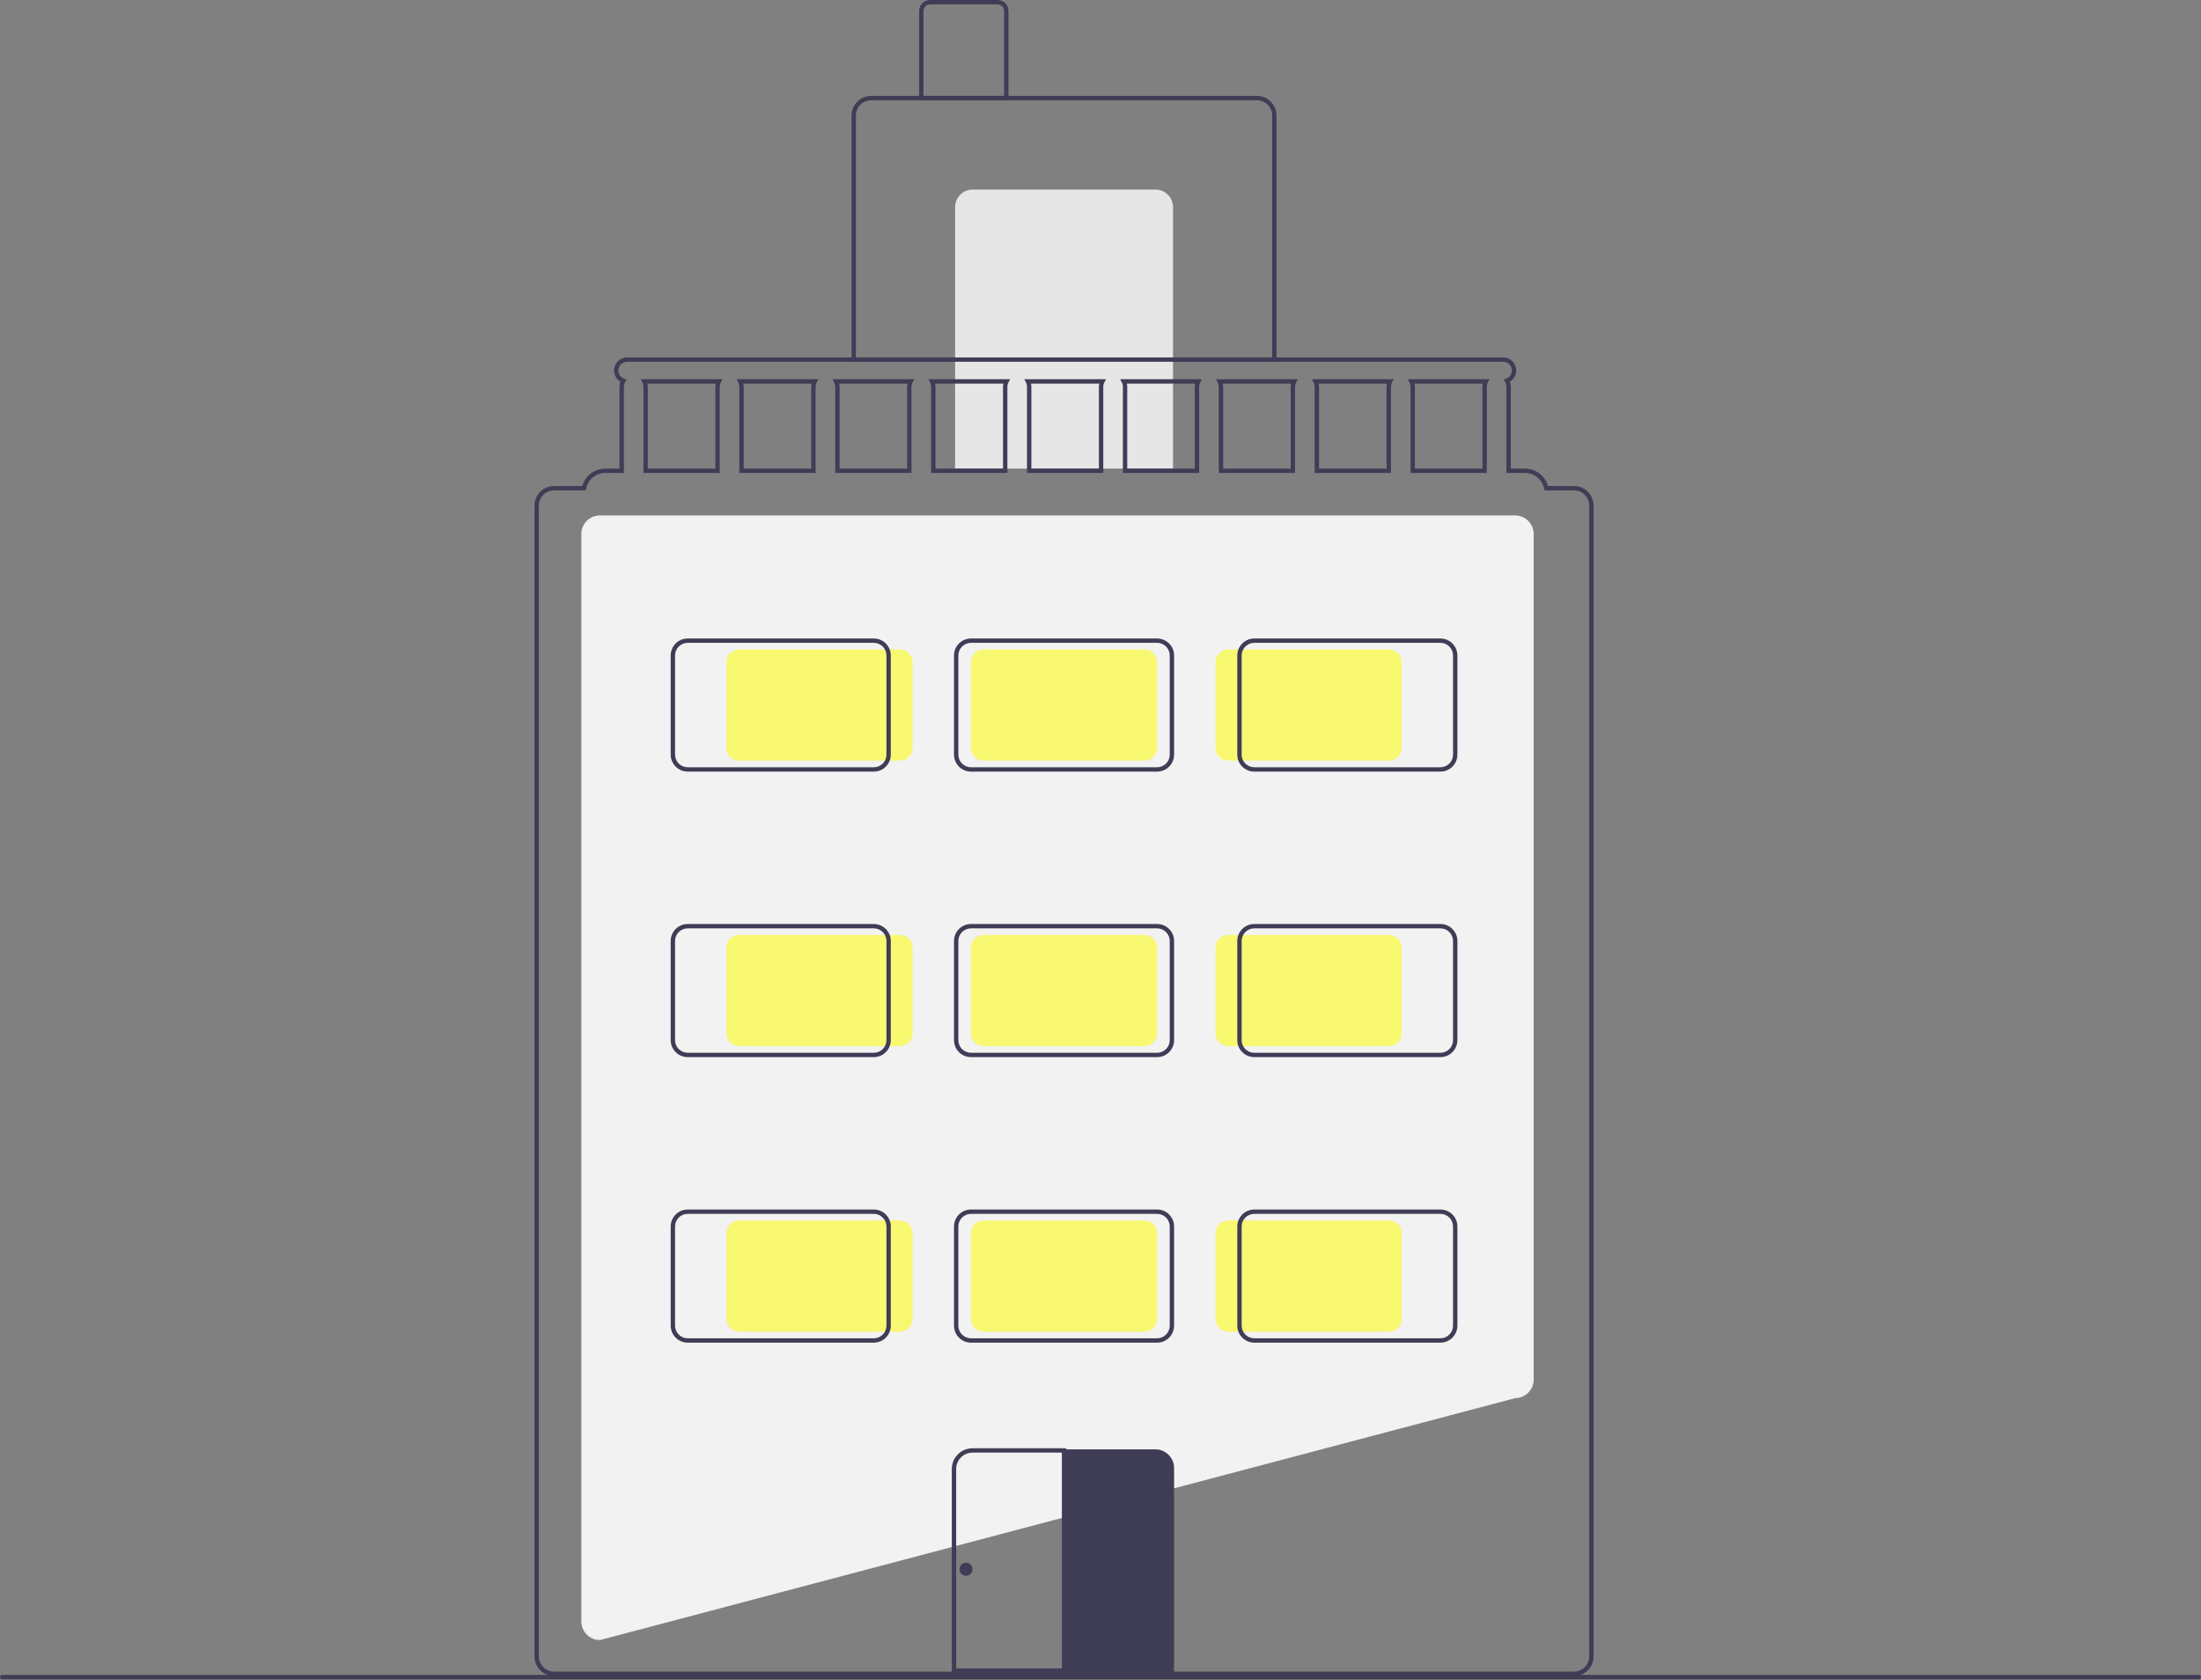 <?xml version="1.0" encoding="UTF-8" standalone="no"?>
<svg width="1010px" height="771px" viewBox="0 0 1010 771" version="1.1" xmlns="http://www.w3.org/2000/svg" xmlns:xlink="http://www.w3.org/1999/xlink">
    <rect x="0" y="0" width="1010" height="771" fill="#808080" stroke="none"/>
    <!-- Generator: Sketch 50.2 (55047) - http://www.bohemiancoding.com/sketch -->
    <title>3D Floor Plan@sndy</title>
    <desc>Created with Sketch.</desc>
    <defs></defs>
    <g id="Page-1" stroke="none" stroke-width="1" fill="none" fill-rule="evenodd">
        <g id="3D-Floor-Plan" fill-rule="nonzero">
            <path d="M275.337,752.5 L275.272,752.5 C270.579,752.495 266.777,748.692 266.772,744 L266.772,245 C266.777,240.308 270.579,236.505 275.272,236.5 L695.272,236.5 C699.964,236.505 703.766,240.308 703.772,245 L703.772,633 C703.767,637.667 700.004,641.458 695.338,641.5 L275.337,752.5 Z" id="Shape" fill="#F2F2F2"></path>
            <path d="M585.772,166 L390.772,166 L390.772,53 C390.777,48.032 394.803,44.006 399.772,44 L576.772,44 C581.74,44.006 585.766,48.032 585.772,53 L585.772,166 Z M392.772,164 L583.772,164 L583.772,53 C583.767,49.136 580.636,46.004 576.772,46 L399.772,46 C395.907,46.004 392.776,49.136 392.772,53 L392.772,164 Z" id="Shape" fill="#3F3D56"></path>
            <path d="M446.272,87 L530.272,87 C534.69,87 538.272,90.582 538.272,95 L538.272,215 L438.272,215 L438.272,95 C438.272,90.582 441.853,87 446.272,87 Z" id="Shape" fill="#E6E6E6"></path>
            <path d="M462.772,46 L421.772,46 L421.772,5 C421.775,2.24 424.012,0.003 426.772,1.42108547e-14 L457.772,1.42108547e-14 C460.532,0.003 462.768,2.24 462.772,5 L462.772,46 Z M423.772,44 L460.772,44 L460.772,5 C460.77,3.344 459.428,2.002 457.772,2 L426.772,2 C425.116,2.002 423.773,3.344 423.772,5 L423.772,44 Z" id="Shape" fill="#3F3D56"></path>
            <path d="M294.031,174 L294.772,175.46 C295.1,176.09 295.271,176.79 295.272,177.5 L295.272,217 L330.272,217 L330.272,177.5 C330.272,176.79 330.444,176.09 330.772,175.46 L331.512,174 L294.031,174 Z M328.272,177.5 L328.272,215 L297.272,215 L297.272,177.5 C297.272,176.995 297.212,176.491 297.091,176 L328.452,176 C328.332,176.491 328.271,176.995 328.272,177.5 Z M338.031,174 L338.772,175.46 C339.1,176.09 339.271,176.79 339.272,177.5 L339.272,217 L374.272,217 L374.272,177.5 C374.272,176.79 374.444,176.09 374.772,175.46 L375.512,174 L338.031,174 Z M372.272,177.5 L372.272,215 L341.272,215 L341.272,177.5 C341.272,176.995 341.212,176.491 341.091,176 L372.452,176 C372.332,176.491 372.271,176.995 372.272,177.5 Z M382.031,174 L382.772,175.46 C383.1,176.09 383.271,176.79 383.272,177.5 L383.272,217 L418.272,217 L418.272,177.5 C418.272,176.79 418.444,176.09 418.772,175.46 L419.512,174 L382.031,174 Z M416.272,177.5 L416.272,215 L385.272,215 L385.272,177.5 C385.272,176.995 385.212,176.491 385.091,176 L416.452,176 C416.332,176.491 416.271,176.995 416.272,177.5 Z M426.031,174 L426.772,175.46 C427.1,176.09 427.271,176.79 427.272,177.5 L427.272,217 L462.272,217 L462.272,177.5 C462.272,176.79 462.444,176.09 462.772,175.46 L463.512,174 L426.031,174 Z M460.272,177.5 L460.272,215 L429.272,215 L429.272,177.5 C429.272,176.995 429.212,176.491 429.091,176 L460.452,176 C460.332,176.491 460.271,176.995 460.272,177.5 Z M470.031,174 L470.772,175.46 C471.1,176.09 471.271,176.79 471.272,177.5 L471.272,217 L506.272,217 L506.272,177.5 C506.272,176.79 506.444,176.09 506.772,175.46 L507.512,174 L470.031,174 Z M504.272,177.5 L504.272,215 L473.272,215 L473.272,177.5 C473.272,176.995 473.212,176.491 473.091,176 L504.452,176 C504.332,176.491 504.271,176.995 504.272,177.5 Z M514.031,174 L514.772,175.46 C515.1,176.09 515.271,176.79 515.272,177.5 L515.272,217 L550.272,217 L550.272,177.5 C550.272,176.79 550.444,176.09 550.772,175.46 L551.512,174 L514.031,174 Z M548.272,177.5 L548.272,215 L517.272,215 L517.272,177.5 C517.272,176.995 517.212,176.491 517.091,176 L548.452,176 C548.332,176.491 548.271,176.995 548.272,177.5 Z M558.031,174 L558.772,175.46 C559.1,176.09 559.271,176.79 559.272,177.5 L559.272,217 L594.272,217 L594.272,177.5 C594.272,176.79 594.444,176.09 594.772,175.46 L595.512,174 L558.031,174 Z M592.272,177.5 L592.272,215 L561.272,215 L561.272,177.5 C561.272,176.995 561.212,176.491 561.091,176 L592.452,176 C592.332,176.491 592.271,176.995 592.272,177.5 Z M602.031,174 L602.772,175.46 C603.1,176.09 603.271,176.79 603.272,177.5 L603.272,217 L638.272,217 L638.272,177.5 C638.272,176.79 638.444,176.09 638.772,175.46 L639.512,174 L602.031,174 Z M636.272,177.5 L636.272,215 L605.272,215 L605.272,177.5 C605.272,176.995 605.212,176.491 605.091,176 L636.452,176 C636.332,176.491 636.271,176.995 636.272,177.5 Z M646.031,174 L646.772,175.46 C647.1,176.09 647.271,176.79 647.272,177.5 L647.272,217 L682.272,217 L682.272,177.5 C682.272,176.79 682.444,176.09 682.772,175.46 L683.512,174 L646.031,174 Z M680.272,177.5 L680.272,215 L649.272,215 L649.272,177.5 C649.272,176.995 649.212,176.491 649.091,176 L680.452,176 C680.332,176.491 680.271,176.995 680.272,177.5 Z M646.031,174 L646.772,175.46 C647.1,176.09 647.271,176.79 647.272,177.5 L647.272,217 L682.272,217 L682.272,177.5 C682.272,176.79 682.444,176.09 682.772,175.46 L683.512,174 L646.031,174 Z M680.272,177.5 L680.272,215 L649.272,215 L649.272,177.5 C649.272,176.995 649.212,176.491 649.091,176 L680.452,176 C680.332,176.491 680.271,176.995 680.272,177.5 Z M602.031,174 L602.772,175.46 C603.1,176.09 603.271,176.79 603.272,177.5 L603.272,217 L638.272,217 L638.272,177.5 C638.272,176.79 638.444,176.09 638.772,175.46 L639.512,174 L602.031,174 Z M636.272,177.5 L636.272,215 L605.272,215 L605.272,177.5 C605.272,176.995 605.212,176.491 605.091,176 L636.452,176 C636.332,176.491 636.271,176.995 636.272,177.5 Z M558.031,174 L558.772,175.46 C559.1,176.09 559.271,176.79 559.272,177.5 L559.272,217 L594.272,217 L594.272,177.5 C594.272,176.79 594.444,176.09 594.772,175.46 L595.512,174 L558.031,174 Z M592.272,177.5 L592.272,215 L561.272,215 L561.272,177.5 C561.272,176.995 561.212,176.491 561.091,176 L592.452,176 C592.332,176.491 592.271,176.995 592.272,177.5 Z M514.031,174 L514.772,175.46 C515.1,176.09 515.271,176.79 515.272,177.5 L515.272,217 L550.272,217 L550.272,177.5 C550.272,176.79 550.444,176.09 550.772,175.46 L551.512,174 L514.031,174 Z M548.272,177.5 L548.272,215 L517.272,215 L517.272,177.5 C517.272,176.995 517.212,176.491 517.091,176 L548.452,176 C548.332,176.491 548.271,176.995 548.272,177.5 Z M470.031,174 L470.772,175.46 C471.1,176.09 471.271,176.79 471.272,177.5 L471.272,217 L506.272,217 L506.272,177.5 C506.272,176.79 506.444,176.09 506.772,175.46 L507.512,174 L470.031,174 Z M504.272,177.5 L504.272,215 L473.272,215 L473.272,177.5 C473.272,176.995 473.212,176.491 473.091,176 L504.452,176 C504.332,176.491 504.271,176.995 504.272,177.5 Z M426.031,174 L426.772,175.46 C427.1,176.09 427.271,176.79 427.272,177.5 L427.272,217 L462.272,217 L462.272,177.5 C462.272,176.79 462.444,176.09 462.772,175.46 L463.512,174 L426.031,174 Z M460.272,177.5 L460.272,215 L429.272,215 L429.272,177.5 C429.272,176.995 429.212,176.491 429.091,176 L460.452,176 C460.332,176.491 460.271,176.995 460.272,177.5 Z M382.031,174 L382.772,175.46 C383.1,176.09 383.271,176.79 383.272,177.5 L383.272,217 L418.272,217 L418.272,177.5 C418.272,176.79 418.444,176.09 418.772,175.46 L419.512,174 L382.031,174 Z M416.272,177.5 L416.272,215 L385.272,215 L385.272,177.5 C385.272,176.995 385.212,176.491 385.091,176 L416.452,176 C416.332,176.491 416.271,176.995 416.272,177.5 Z M338.031,174 L338.772,175.46 C339.1,176.09 339.271,176.79 339.272,177.5 L339.272,217 L374.272,217 L374.272,177.5 C374.272,176.79 374.444,176.09 374.772,175.46 L375.512,174 L338.031,174 Z M372.272,177.5 L372.272,215 L341.272,215 L341.272,177.5 C341.272,176.995 341.212,176.491 341.091,176 L372.452,176 C372.332,176.491 372.271,176.995 372.272,177.5 Z M294.031,174 L294.772,175.46 C295.1,176.09 295.271,176.79 295.272,177.5 L295.272,217 L330.272,217 L330.272,177.5 C330.272,176.79 330.444,176.09 330.772,175.46 L331.512,174 L294.031,174 Z M328.272,177.5 L328.272,215 L297.272,215 L297.272,177.5 C297.272,176.995 297.212,176.491 297.091,176 L328.452,176 C328.332,176.491 328.271,176.995 328.272,177.5 Z M646.031,174 L646.772,175.46 C647.1,176.09 647.271,176.79 647.272,177.5 L647.272,217 L682.272,217 L682.272,177.5 C682.272,176.79 682.444,176.09 682.772,175.46 L683.512,174 L646.031,174 Z M680.272,177.5 L680.272,215 L649.272,215 L649.272,177.5 C649.272,176.995 649.212,176.491 649.091,176 L680.452,176 C680.332,176.491 680.271,176.995 680.272,177.5 Z M602.031,174 L602.772,175.46 C603.1,176.09 603.271,176.79 603.272,177.5 L603.272,217 L638.272,217 L638.272,177.5 C638.272,176.79 638.444,176.09 638.772,175.46 L639.512,174 L602.031,174 Z M636.272,177.5 L636.272,215 L605.272,215 L605.272,177.5 C605.272,176.995 605.212,176.491 605.091,176 L636.452,176 C636.332,176.491 636.271,176.995 636.272,177.5 Z M558.031,174 L558.772,175.46 C559.1,176.09 559.271,176.79 559.272,177.5 L559.272,217 L594.272,217 L594.272,177.5 C594.272,176.79 594.444,176.09 594.772,175.46 L595.512,174 L558.031,174 Z M592.272,177.5 L592.272,215 L561.272,215 L561.272,177.5 C561.272,176.995 561.212,176.491 561.091,176 L592.452,176 C592.332,176.491 592.271,176.995 592.272,177.5 Z M514.031,174 L514.772,175.46 C515.1,176.09 515.271,176.79 515.272,177.5 L515.272,217 L550.272,217 L550.272,177.5 C550.272,176.79 550.444,176.09 550.772,175.46 L551.512,174 L514.031,174 Z M548.272,177.5 L548.272,215 L517.272,215 L517.272,177.5 C517.272,176.995 517.212,176.491 517.091,176 L548.452,176 C548.332,176.491 548.271,176.995 548.272,177.5 Z M470.031,174 L470.772,175.46 C471.1,176.09 471.271,176.79 471.272,177.5 L471.272,217 L506.272,217 L506.272,177.5 C506.272,176.79 506.444,176.09 506.772,175.46 L507.512,174 L470.031,174 Z M504.272,177.5 L504.272,215 L473.272,215 L473.272,177.5 C473.272,176.995 473.212,176.491 473.091,176 L504.452,176 C504.332,176.491 504.271,176.995 504.272,177.5 Z M426.031,174 L426.772,175.46 C427.1,176.09 427.271,176.79 427.272,177.5 L427.272,217 L462.272,217 L462.272,177.5 C462.272,176.79 462.444,176.09 462.772,175.46 L463.512,174 L426.031,174 Z M460.272,177.5 L460.272,215 L429.272,215 L429.272,177.5 C429.272,176.995 429.212,176.491 429.091,176 L460.452,176 C460.332,176.491 460.271,176.995 460.272,177.5 Z M382.031,174 L382.772,175.46 C383.1,176.09 383.271,176.79 383.272,177.5 L383.272,217 L418.272,217 L418.272,177.5 C418.272,176.79 418.444,176.09 418.772,175.46 L419.512,174 L382.031,174 Z M416.272,177.5 L416.272,215 L385.272,215 L385.272,177.5 C385.272,176.995 385.212,176.491 385.091,176 L416.452,176 C416.332,176.491 416.271,176.995 416.272,177.5 Z M338.031,174 L338.772,175.46 C339.1,176.09 339.271,176.79 339.272,177.5 L339.272,217 L374.272,217 L374.272,177.5 C374.272,176.79 374.444,176.09 374.772,175.46 L375.512,174 L338.031,174 Z M372.272,177.5 L372.272,215 L341.272,215 L341.272,177.5 C341.272,176.995 341.212,176.491 341.091,176 L372.452,176 C372.332,176.491 372.271,176.995 372.272,177.5 Z M294.031,174 L294.772,175.46 C295.1,176.09 295.271,176.79 295.272,177.5 L295.272,217 L330.272,217 L330.272,177.5 C330.272,176.79 330.444,176.09 330.772,175.46 L331.512,174 L294.031,174 Z M328.272,177.5 L328.272,215 L297.272,215 L297.272,177.5 C297.272,176.995 297.212,176.491 297.091,176 L328.452,176 C328.332,176.491 328.271,176.995 328.272,177.5 Z M646.031,174 L646.772,175.46 C647.1,176.09 647.271,176.79 647.272,177.5 L647.272,217 L682.272,217 L682.272,177.5 C682.272,176.79 682.444,176.09 682.772,175.46 L683.512,174 L646.031,174 Z M680.272,177.5 L680.272,215 L649.272,215 L649.272,177.5 C649.272,176.995 649.212,176.491 649.091,176 L680.452,176 C680.332,176.491 680.271,176.995 680.272,177.5 Z M602.031,174 L602.772,175.46 C603.1,176.09 603.271,176.79 603.272,177.5 L603.272,217 L638.272,217 L638.272,177.5 C638.272,176.79 638.444,176.09 638.772,175.46 L639.512,174 L602.031,174 Z M636.272,177.5 L636.272,215 L605.272,215 L605.272,177.5 C605.272,176.995 605.212,176.491 605.091,176 L636.452,176 C636.332,176.491 636.271,176.995 636.272,177.5 Z M558.031,174 L558.772,175.46 C559.1,176.09 559.271,176.79 559.272,177.5 L559.272,217 L594.272,217 L594.272,177.5 C594.272,176.79 594.444,176.09 594.772,175.46 L595.512,174 L558.031,174 Z M592.272,177.5 L592.272,215 L561.272,215 L561.272,177.5 C561.272,176.995 561.212,176.491 561.091,176 L592.452,176 C592.332,176.491 592.271,176.995 592.272,177.5 Z M514.031,174 L514.772,175.46 C515.1,176.09 515.271,176.79 515.272,177.5 L515.272,217 L550.272,217 L550.272,177.5 C550.272,176.79 550.444,176.09 550.772,175.46 L551.512,174 L514.031,174 Z M548.272,177.5 L548.272,215 L517.272,215 L517.272,177.5 C517.272,176.995 517.212,176.491 517.091,176 L548.452,176 C548.332,176.491 548.271,176.995 548.272,177.5 Z M470.031,174 L470.772,175.46 C471.1,176.09 471.271,176.79 471.272,177.5 L471.272,217 L506.272,217 L506.272,177.5 C506.272,176.79 506.444,176.09 506.772,175.46 L507.512,174 L470.031,174 Z M504.272,177.5 L504.272,215 L473.272,215 L473.272,177.5 C473.272,176.995 473.212,176.491 473.091,176 L504.452,176 C504.332,176.491 504.271,176.995 504.272,177.5 Z M426.031,174 L426.772,175.46 C427.1,176.09 427.271,176.79 427.272,177.5 L427.272,217 L462.272,217 L462.272,177.5 C462.272,176.79 462.444,176.09 462.772,175.46 L463.512,174 L426.031,174 Z M460.272,177.5 L460.272,215 L429.272,215 L429.272,177.5 C429.272,176.995 429.212,176.491 429.091,176 L460.452,176 C460.332,176.491 460.271,176.995 460.272,177.5 Z M382.031,174 L382.772,175.46 C383.1,176.09 383.271,176.79 383.272,177.5 L383.272,217 L418.272,217 L418.272,177.5 C418.272,176.79 418.444,176.09 418.772,175.46 L419.512,174 L382.031,174 Z M416.272,177.5 L416.272,215 L385.272,215 L385.272,177.5 C385.272,176.995 385.212,176.491 385.091,176 L416.452,176 C416.332,176.491 416.271,176.995 416.272,177.5 Z M338.031,174 L338.772,175.46 C339.1,176.09 339.271,176.79 339.272,177.5 L339.272,217 L374.272,217 L374.272,177.5 C374.272,176.79 374.444,176.09 374.772,175.46 L375.512,174 L338.031,174 Z M372.272,177.5 L372.272,215 L341.272,215 L341.272,177.5 C341.272,176.995 341.212,176.491 341.091,176 L372.452,176 C372.332,176.491 372.271,176.995 372.272,177.5 Z M294.031,174 L294.772,175.46 C295.1,176.09 295.271,176.79 295.272,177.5 L295.272,217 L330.272,217 L330.272,177.5 C330.272,176.79 330.444,176.09 330.772,175.46 L331.512,174 L294.031,174 Z M328.272,177.5 L328.272,215 L297.272,215 L297.272,177.5 C297.272,176.995 297.212,176.491 297.091,176 L328.452,176 C328.332,176.491 328.271,176.995 328.272,177.5 Z M646.031,174 L646.772,175.46 C647.1,176.09 647.271,176.79 647.272,177.5 L647.272,217 L682.272,217 L682.272,177.5 C682.272,176.79 682.444,176.09 682.772,175.46 L683.512,174 L646.031,174 Z M680.272,177.5 L680.272,215 L649.272,215 L649.272,177.5 C649.272,176.995 649.212,176.491 649.091,176 L680.452,176 C680.332,176.491 680.271,176.995 680.272,177.5 Z M602.031,174 L602.772,175.46 C603.1,176.09 603.271,176.79 603.272,177.5 L603.272,217 L638.272,217 L638.272,177.5 C638.272,176.79 638.444,176.09 638.772,175.46 L639.512,174 L602.031,174 Z M636.272,177.5 L636.272,215 L605.272,215 L605.272,177.5 C605.272,176.995 605.212,176.491 605.091,176 L636.452,176 C636.332,176.491 636.271,176.995 636.272,177.5 Z M558.031,174 L558.772,175.46 C559.1,176.09 559.271,176.79 559.272,177.5 L559.272,217 L594.272,217 L594.272,177.5 C594.272,176.79 594.444,176.09 594.772,175.46 L595.512,174 L558.031,174 Z M592.272,177.5 L592.272,215 L561.272,215 L561.272,177.5 C561.272,176.995 561.212,176.491 561.091,176 L592.452,176 C592.332,176.491 592.271,176.995 592.272,177.5 Z M514.031,174 L514.772,175.46 C515.1,176.09 515.271,176.79 515.272,177.5 L515.272,217 L550.272,217 L550.272,177.5 C550.272,176.79 550.444,176.09 550.772,175.46 L551.512,174 L514.031,174 Z M548.272,177.5 L548.272,215 L517.272,215 L517.272,177.5 C517.272,176.995 517.212,176.491 517.091,176 L548.452,176 C548.332,176.491 548.271,176.995 548.272,177.5 Z M470.031,174 L470.772,175.46 C471.1,176.09 471.271,176.79 471.272,177.5 L471.272,217 L506.272,217 L506.272,177.5 C506.272,176.79 506.444,176.09 506.772,175.46 L507.512,174 L470.031,174 Z M504.272,177.5 L504.272,215 L473.272,215 L473.272,177.5 C473.272,176.995 473.212,176.491 473.091,176 L504.452,176 C504.332,176.491 504.271,176.995 504.272,177.5 Z M426.031,174 L426.772,175.46 C427.1,176.09 427.271,176.79 427.272,177.5 L427.272,217 L462.272,217 L462.272,177.5 C462.272,176.79 462.444,176.09 462.772,175.46 L463.512,174 L426.031,174 Z M460.272,177.5 L460.272,215 L429.272,215 L429.272,177.5 C429.272,176.995 429.212,176.491 429.091,176 L460.452,176 C460.332,176.491 460.271,176.995 460.272,177.5 Z M382.031,174 L382.772,175.46 C383.1,176.09 383.271,176.79 383.272,177.5 L383.272,217 L418.272,217 L418.272,177.5 C418.272,176.79 418.444,176.09 418.772,175.46 L419.512,174 L382.031,174 Z M416.272,177.5 L416.272,215 L385.272,215 L385.272,177.5 C385.272,176.995 385.212,176.491 385.091,176 L416.452,176 C416.332,176.491 416.271,176.995 416.272,177.5 Z M338.031,174 L338.772,175.46 C339.1,176.09 339.271,176.79 339.272,177.5 L339.272,217 L374.272,217 L374.272,177.5 C374.272,176.79 374.444,176.09 374.772,175.46 L375.512,174 L338.031,174 Z M372.272,177.5 L372.272,215 L341.272,215 L341.272,177.5 C341.272,176.995 341.212,176.491 341.091,176 L372.452,176 C372.332,176.491 372.271,176.995 372.272,177.5 Z M294.031,174 L294.772,175.46 C295.1,176.09 295.271,176.79 295.272,177.5 L295.272,217 L330.272,217 L330.272,177.5 C330.272,176.79 330.444,176.09 330.772,175.46 L331.512,174 L294.031,174 Z M328.272,177.5 L328.272,215 L297.272,215 L297.272,177.5 C297.272,176.995 297.212,176.491 297.091,176 L328.452,176 C328.332,176.491 328.271,176.995 328.272,177.5 Z M646.031,174 L646.772,175.46 C647.1,176.09 647.271,176.79 647.272,177.5 L647.272,217 L682.272,217 L682.272,177.5 C682.272,176.79 682.444,176.09 682.772,175.46 L683.512,174 L646.031,174 Z M680.272,177.5 L680.272,215 L649.272,215 L649.272,177.5 C649.272,176.995 649.212,176.491 649.091,176 L680.452,176 C680.332,176.491 680.271,176.995 680.272,177.5 Z M602.772,175.46 C603.1,176.09 603.271,176.79 603.272,177.5 L603.272,217 L638.272,217 L638.272,177.5 C638.272,176.79 638.444,176.09 638.772,175.46 L639.512,174 L602.031,174 L602.772,175.46 Z M636.452,176 C636.332,176.491 636.271,176.995 636.272,177.5 L636.272,215 L605.272,215 L605.272,177.5 C605.272,176.995 605.212,176.491 605.091,176 L636.452,176 Z M558.772,175.46 C559.1,176.09 559.271,176.79 559.272,177.5 L559.272,217 L594.272,217 L594.272,177.5 C594.272,176.79 594.444,176.09 594.772,175.46 L595.512,174 L558.031,174 L558.772,175.46 Z M592.452,176 C592.332,176.491 592.271,176.995 592.272,177.5 L592.272,215 L561.272,215 L561.272,177.5 C561.272,176.995 561.212,176.491 561.091,176 L592.452,176 Z M514.772,175.46 C515.1,176.09 515.271,176.79 515.272,177.5 L515.272,217 L550.272,217 L550.272,177.5 C550.272,176.79 550.444,176.09 550.772,175.46 L551.512,174 L514.031,174 L514.772,175.46 Z M548.452,176 C548.332,176.491 548.271,176.995 548.272,177.5 L548.272,215 L517.272,215 L517.272,177.5 C517.272,176.995 517.212,176.491 517.091,176 L548.452,176 Z M470.772,175.46 C471.1,176.09 471.271,176.79 471.272,177.5 L471.272,217 L506.272,217 L506.272,177.5 C506.272,176.79 506.444,176.09 506.772,175.46 L507.512,174 L470.031,174 L470.772,175.46 Z M504.452,176 C504.332,176.491 504.271,176.995 504.272,177.5 L504.272,215 L473.272,215 L473.272,177.5 C473.272,176.995 473.212,176.491 473.091,176 L504.452,176 Z M426.772,175.46 C427.1,176.09 427.271,176.79 427.272,177.5 L427.272,217 L462.272,217 L462.272,177.5 C462.272,176.79 462.444,176.09 462.772,175.46 L463.512,174 L426.031,174 L426.772,175.46 Z M460.452,176 C460.332,176.491 460.271,176.995 460.272,177.5 L460.272,215 L429.272,215 L429.272,177.5 C429.272,176.995 429.212,176.491 429.091,176 L460.452,176 Z M382.772,175.46 C383.1,176.09 383.271,176.79 383.272,177.5 L383.272,217 L418.272,217 L418.272,177.5 C418.272,176.79 418.444,176.09 418.772,175.46 L419.512,174 L382.031,174 L382.772,175.46 Z M416.452,176 C416.332,176.491 416.271,176.995 416.272,177.5 L416.272,215 L385.272,215 L385.272,177.5 C385.272,176.995 385.212,176.491 385.091,176 L416.452,176 Z M338.772,175.46 C339.1,176.09 339.271,176.79 339.272,177.5 L339.272,217 L374.272,217 L374.272,177.5 C374.272,176.79 374.444,176.09 374.772,175.46 L375.512,174 L338.031,174 L338.772,175.46 Z M372.452,176 C372.332,176.491 372.271,176.995 372.272,177.5 L372.272,215 L341.272,215 L341.272,177.5 C341.272,176.995 341.212,176.491 341.091,176 L372.452,176 Z M294.772,175.46 C295.1,176.09 295.271,176.79 295.272,177.5 L295.272,217 L330.272,217 L330.272,177.5 C330.272,176.79 330.444,176.09 330.772,175.46 L331.512,174 L294.031,174 L294.772,175.46 Z M328.452,176 C328.332,176.491 328.271,176.995 328.272,177.5 L328.272,215 L297.272,215 L297.272,177.5 C297.272,176.995 297.212,176.491 297.091,176 L328.452,176 Z M646.772,175.46 C647.1,176.09 647.271,176.79 647.272,177.5 L647.272,217 L682.272,217 L682.272,177.5 C682.272,176.79 682.444,176.09 682.772,175.46 L683.512,174 L646.031,174 L646.772,175.46 Z M680.452,176 C680.332,176.491 680.271,176.995 680.272,177.5 L680.272,215 L649.272,215 L649.272,177.5 C649.272,176.995 649.212,176.491 649.091,176 L680.452,176 Z M602.772,175.46 C603.1,176.09 603.271,176.79 603.272,177.5 L603.272,217 L638.272,217 L638.272,177.5 C638.272,176.79 638.444,176.09 638.772,175.46 L639.512,174 L602.031,174 L602.772,175.46 Z M636.452,176 C636.332,176.491 636.271,176.995 636.272,177.5 L636.272,215 L605.272,215 L605.272,177.5 C605.272,176.995 605.212,176.491 605.091,176 L636.452,176 Z M558.772,175.46 C559.1,176.09 559.271,176.79 559.272,177.5 L559.272,217 L594.272,217 L594.272,177.5 C594.272,176.79 594.444,176.09 594.772,175.46 L595.512,174 L558.031,174 L558.772,175.46 Z M592.452,176 C592.332,176.491 592.271,176.995 592.272,177.5 L592.272,215 L561.272,215 L561.272,177.5 C561.272,176.995 561.212,176.491 561.091,176 L592.452,176 Z M514.772,175.46 C515.1,176.09 515.271,176.79 515.272,177.5 L515.272,217 L550.272,217 L550.272,177.5 C550.272,176.79 550.444,176.09 550.772,175.46 L551.512,174 L514.031,174 L514.772,175.46 Z M548.452,176 C548.332,176.491 548.271,176.995 548.272,177.5 L548.272,215 L517.272,215 L517.272,177.5 C517.272,176.995 517.212,176.491 517.091,176 L548.452,176 Z M470.772,175.46 C471.1,176.09 471.271,176.79 471.272,177.5 L471.272,217 L506.272,217 L506.272,177.5 C506.272,176.79 506.444,176.09 506.772,175.46 L507.512,174 L470.031,174 L470.772,175.46 Z M504.452,176 C504.332,176.491 504.271,176.995 504.272,177.5 L504.272,215 L473.272,215 L473.272,177.5 C473.272,176.995 473.212,176.491 473.091,176 L504.452,176 Z M426.772,175.46 C427.1,176.09 427.271,176.79 427.272,177.5 L427.272,217 L462.272,217 L462.272,177.5 C462.272,176.79 462.444,176.09 462.772,175.46 L463.512,174 L426.031,174 L426.772,175.46 Z M460.452,176 C460.332,176.491 460.271,176.995 460.272,177.5 L460.272,215 L429.272,215 L429.272,177.5 C429.272,176.995 429.212,176.491 429.091,176 L460.452,176 Z M382.772,175.46 C383.1,176.09 383.271,176.79 383.272,177.5 L383.272,217 L418.272,217 L418.272,177.5 C418.272,176.79 418.444,176.09 418.772,175.46 L419.512,174 L382.031,174 L382.772,175.46 Z M416.452,176 C416.332,176.491 416.271,176.995 416.272,177.5 L416.272,215 L385.272,215 L385.272,177.5 C385.272,176.995 385.212,176.491 385.091,176 L416.452,176 Z M338.772,175.46 C339.1,176.09 339.271,176.79 339.272,177.5 L339.272,217 L374.272,217 L374.272,177.5 C374.272,176.79 374.444,176.09 374.772,175.46 L375.512,174 L338.031,174 L338.772,175.46 Z M372.452,176 C372.332,176.491 372.271,176.995 372.272,177.5 L372.272,215 L341.272,215 L341.272,177.5 C341.272,176.995 341.212,176.491 341.091,176 L372.452,176 Z M294.772,175.46 C295.1,176.09 295.271,176.79 295.272,177.5 L295.272,217 L330.272,217 L330.272,177.5 C330.272,176.79 330.444,176.09 330.772,175.46 L331.512,174 L294.031,174 L294.772,175.46 Z M328.452,176 C328.332,176.491 328.271,176.995 328.272,177.5 L328.272,215 L297.272,215 L297.272,177.5 C297.272,176.995 297.212,176.491 297.091,176 L328.452,176 Z M722.272,223 L710.352,223 C709.001,218.274 704.687,215.012 699.772,215 L693.272,215 L693.272,177.5 C693.274,176.695 693.121,175.897 692.821,175.15 C695.151,173.778 696.273,171.016 695.559,168.409 C694.846,165.802 692.475,163.995 689.772,164 L287.772,164 C285.068,163.995 282.697,165.802 281.984,168.409 C281.271,171.016 282.393,173.778 284.722,175.15 C284.422,175.897 284.269,176.695 284.272,177.5 L284.272,215 L277.772,215 C272.857,215.012 268.542,218.274 267.192,223 L254.272,223 C249.304,223.007 245.279,227.033 245.272,232 L245.272,760 C245.282,764.966 249.306,768.989 254.272,769 L722.272,769 C727.239,768.993 731.264,764.968 731.272,760 L731.272,232 C731.264,227.033 727.239,223.007 722.272,223 Z M729.272,760 C729.268,762.927 727.446,765.543 724.702,766.56 C723.926,766.855 723.102,767.005 722.272,767 L254.272,767 C253.441,767.005 252.617,766.855 251.841,766.56 C249.097,765.543 247.275,762.927 247.272,760 L247.272,232 C247.276,228.136 250.407,225.004 254.272,225 L268.792,225 L268.952,224.2 C269.818,220.016 273.499,217.011 277.772,217 L286.272,217 L286.272,177.5 C286.272,176.686 286.493,175.888 286.912,175.19 L287.531,174.16 L286.402,173.74 C284.579,173.079 283.495,171.203 283.833,169.294 C284.171,167.385 285.833,165.995 287.772,166 L689.772,166 C691.711,165.995 693.373,167.385 693.711,169.294 C694.049,171.203 692.965,173.079 691.142,173.74 L690.012,174.16 L690.631,175.19 C691.05,175.888 691.272,176.686 691.272,177.5 L691.272,217 L699.772,217 C704.045,217.011 707.725,220.016 708.591,224.2 L708.752,225 L722.272,225 C726.136,225.004 729.267,228.136 729.272,232 L729.272,760 Z M294.031,174 L294.772,175.46 C295.1,176.09 295.271,176.79 295.272,177.5 L295.272,217 L330.272,217 L330.272,177.5 C330.272,176.79 330.444,176.09 330.772,175.46 L331.512,174 L294.031,174 Z M328.272,177.5 L328.272,215 L297.272,215 L297.272,177.5 C297.272,176.995 297.212,176.491 297.091,176 L328.452,176 C328.332,176.491 328.271,176.995 328.272,177.5 Z M338.031,174 L338.772,175.46 C339.1,176.09 339.271,176.79 339.272,177.5 L339.272,217 L374.272,217 L374.272,177.5 C374.272,176.79 374.444,176.09 374.772,175.46 L375.512,174 L338.031,174 Z M372.272,177.5 L372.272,215 L341.272,215 L341.272,177.5 C341.272,176.995 341.212,176.491 341.091,176 L372.452,176 C372.332,176.491 372.271,176.995 372.272,177.5 Z M382.031,174 L382.772,175.46 C383.1,176.09 383.271,176.79 383.272,177.5 L383.272,217 L418.272,217 L418.272,177.5 C418.272,176.79 418.444,176.09 418.772,175.46 L419.512,174 L382.031,174 Z M416.272,177.5 L416.272,215 L385.272,215 L385.272,177.5 C385.272,176.995 385.212,176.491 385.091,176 L416.452,176 C416.332,176.491 416.271,176.995 416.272,177.5 Z M426.031,174 L426.772,175.46 C427.1,176.09 427.271,176.79 427.272,177.5 L427.272,217 L462.272,217 L462.272,177.5 C462.272,176.79 462.444,176.09 462.772,175.46 L463.512,174 L426.031,174 Z M460.272,177.5 L460.272,215 L429.272,215 L429.272,177.5 C429.272,176.995 429.212,176.491 429.091,176 L460.452,176 C460.332,176.491 460.271,176.995 460.272,177.5 Z M470.031,174 L470.772,175.46 C471.1,176.09 471.271,176.79 471.272,177.5 L471.272,217 L506.272,217 L506.272,177.5 C506.272,176.79 506.444,176.09 506.772,175.46 L507.512,174 L470.031,174 Z M504.272,177.5 L504.272,215 L473.272,215 L473.272,177.5 C473.272,176.995 473.212,176.491 473.091,176 L504.452,176 C504.332,176.491 504.271,176.995 504.272,177.5 Z M514.031,174 L514.772,175.46 C515.1,176.09 515.271,176.79 515.272,177.5 L515.272,217 L550.272,217 L550.272,177.5 C550.272,176.79 550.444,176.09 550.772,175.46 L551.512,174 L514.031,174 Z M548.272,177.5 L548.272,215 L517.272,215 L517.272,177.5 C517.272,176.995 517.212,176.491 517.091,176 L548.452,176 C548.332,176.491 548.271,176.995 548.272,177.5 Z M558.031,174 L558.772,175.46 C559.1,176.09 559.271,176.79 559.272,177.5 L559.272,217 L594.272,217 L594.272,177.5 C594.272,176.79 594.444,176.09 594.772,175.46 L595.512,174 L558.031,174 Z M592.272,177.5 L592.272,215 L561.272,215 L561.272,177.5 C561.272,176.995 561.212,176.491 561.091,176 L592.452,176 C592.332,176.491 592.271,176.995 592.272,177.5 Z M602.031,174 L602.772,175.46 C603.1,176.09 603.271,176.79 603.272,177.5 L603.272,217 L638.272,217 L638.272,177.5 C638.272,176.79 638.444,176.09 638.772,175.46 L639.512,174 L602.031,174 Z M636.272,177.5 L636.272,215 L605.272,215 L605.272,177.5 C605.272,176.995 605.212,176.491 605.091,176 L636.452,176 C636.332,176.491 636.271,176.995 636.272,177.5 Z M646.031,174 L646.772,175.46 C647.1,176.09 647.271,176.79 647.272,177.5 L647.272,217 L682.272,217 L682.272,177.5 C682.272,176.79 682.444,176.09 682.772,175.46 L683.512,174 L646.031,174 Z M680.272,177.5 L680.272,215 L649.272,215 L649.272,177.5 C649.272,176.995 649.212,176.491 649.091,176 L680.452,176 C680.332,176.491 680.271,176.995 680.272,177.5 Z M294.031,174 L294.772,175.46 C295.1,176.09 295.271,176.79 295.272,177.5 L295.272,217 L330.272,217 L330.272,177.5 C330.272,176.79 330.444,176.09 330.772,175.46 L331.512,174 L294.031,174 Z M328.272,177.5 L328.272,215 L297.272,215 L297.272,177.5 C297.272,176.995 297.212,176.491 297.091,176 L328.452,176 C328.332,176.491 328.271,176.995 328.272,177.5 Z M338.031,174 L338.772,175.46 C339.1,176.09 339.271,176.79 339.272,177.5 L339.272,217 L374.272,217 L374.272,177.5 C374.272,176.79 374.444,176.09 374.772,175.46 L375.512,174 L338.031,174 Z M372.272,177.5 L372.272,215 L341.272,215 L341.272,177.5 C341.272,176.995 341.212,176.491 341.091,176 L372.452,176 C372.332,176.491 372.271,176.995 372.272,177.5 Z M382.031,174 L382.772,175.46 C383.1,176.09 383.271,176.79 383.272,177.5 L383.272,217 L418.272,217 L418.272,177.5 C418.272,176.79 418.444,176.09 418.772,175.46 L419.512,174 L382.031,174 Z M416.272,177.5 L416.272,215 L385.272,215 L385.272,177.5 C385.272,176.995 385.212,176.491 385.091,176 L416.452,176 C416.332,176.491 416.271,176.995 416.272,177.5 Z M426.031,174 L426.772,175.46 C427.1,176.09 427.271,176.79 427.272,177.5 L427.272,217 L462.272,217 L462.272,177.5 C462.272,176.79 462.444,176.09 462.772,175.46 L463.512,174 L426.031,174 Z M460.272,177.5 L460.272,215 L429.272,215 L429.272,177.5 C429.272,176.995 429.212,176.491 429.091,176 L460.452,176 C460.332,176.491 460.271,176.995 460.272,177.5 Z M470.031,174 L470.772,175.46 C471.1,176.09 471.271,176.79 471.272,177.5 L471.272,217 L506.272,217 L506.272,177.5 C506.272,176.79 506.444,176.09 506.772,175.46 L507.512,174 L470.031,174 Z M504.272,177.5 L504.272,215 L473.272,215 L473.272,177.5 C473.272,176.995 473.212,176.491 473.091,176 L504.452,176 C504.332,176.491 504.271,176.995 504.272,177.5 Z M514.031,174 L514.772,175.46 C515.1,176.09 515.271,176.79 515.272,177.5 L515.272,217 L550.272,217 L550.272,177.5 C550.272,176.79 550.444,176.09 550.772,175.46 L551.512,174 L514.031,174 Z M548.272,177.5 L548.272,215 L517.272,215 L517.272,177.5 C517.272,176.995 517.212,176.491 517.091,176 L548.452,176 C548.332,176.491 548.271,176.995 548.272,177.5 Z M558.031,174 L558.772,175.46 C559.1,176.09 559.271,176.79 559.272,177.5 L559.272,217 L594.272,217 L594.272,177.5 C594.272,176.79 594.444,176.09 594.772,175.46 L595.512,174 L558.031,174 Z M592.272,177.5 L592.272,215 L561.272,215 L561.272,177.5 C561.272,176.995 561.212,176.491 561.091,176 L592.452,176 C592.332,176.491 592.271,176.995 592.272,177.5 Z M602.031,174 L602.772,175.46 C603.1,176.09 603.271,176.79 603.272,177.5 L603.272,217 L638.272,217 L638.272,177.5 C638.272,176.79 638.444,176.09 638.772,175.46 L639.512,174 L602.031,174 Z M636.272,177.5 L636.272,215 L605.272,215 L605.272,177.5 C605.272,176.995 605.212,176.491 605.091,176 L636.452,176 C636.332,176.491 636.271,176.995 636.272,177.5 Z M646.031,174 L646.772,175.46 C647.1,176.09 647.271,176.79 647.272,177.5 L647.272,217 L682.272,217 L682.272,177.5 C682.272,176.79 682.444,176.09 682.772,175.46 L683.512,174 L646.031,174 Z M680.272,177.5 L680.272,215 L649.272,215 L649.272,177.5 C649.272,176.995 649.212,176.491 649.091,176 L680.452,176 C680.332,176.491 680.271,176.995 680.272,177.5 Z M294.031,174 L294.772,175.46 C295.1,176.09 295.271,176.79 295.272,177.5 L295.272,217 L330.272,217 L330.272,177.5 C330.272,176.79 330.444,176.09 330.772,175.46 L331.512,174 L294.031,174 Z M328.272,177.5 L328.272,215 L297.272,215 L297.272,177.5 C297.272,176.995 297.212,176.491 297.091,176 L328.452,176 C328.332,176.491 328.271,176.995 328.272,177.5 Z M338.031,174 L338.772,175.46 C339.1,176.09 339.271,176.79 339.272,177.5 L339.272,217 L374.272,217 L374.272,177.5 C374.272,176.79 374.444,176.09 374.772,175.46 L375.512,174 L338.031,174 Z M372.272,177.5 L372.272,215 L341.272,215 L341.272,177.5 C341.272,176.995 341.212,176.491 341.091,176 L372.452,176 C372.332,176.491 372.271,176.995 372.272,177.5 Z M382.031,174 L382.772,175.46 C383.1,176.09 383.271,176.79 383.272,177.5 L383.272,217 L418.272,217 L418.272,177.5 C418.272,176.79 418.444,176.09 418.772,175.46 L419.512,174 L382.031,174 Z M416.272,177.5 L416.272,215 L385.272,215 L385.272,177.5 C385.272,176.995 385.212,176.491 385.091,176 L416.452,176 C416.332,176.491 416.271,176.995 416.272,177.5 Z M426.031,174 L426.772,175.46 C427.1,176.09 427.271,176.79 427.272,177.5 L427.272,217 L462.272,217 L462.272,177.5 C462.272,176.79 462.444,176.09 462.772,175.46 L463.512,174 L426.031,174 Z M460.272,177.5 L460.272,215 L429.272,215 L429.272,177.5 C429.272,176.995 429.212,176.491 429.091,176 L460.452,176 C460.332,176.491 460.271,176.995 460.272,177.5 Z M470.031,174 L470.772,175.46 C471.1,176.09 471.271,176.79 471.272,177.5 L471.272,217 L506.272,217 L506.272,177.5 C506.272,176.79 506.444,176.09 506.772,175.46 L507.512,174 L470.031,174 Z M504.272,177.5 L504.272,215 L473.272,215 L473.272,177.5 C473.272,176.995 473.212,176.491 473.091,176 L504.452,176 C504.332,176.491 504.271,176.995 504.272,177.5 Z M514.031,174 L514.772,175.46 C515.1,176.09 515.271,176.79 515.272,177.5 L515.272,217 L550.272,217 L550.272,177.5 C550.272,176.79 550.444,176.09 550.772,175.46 L551.512,174 L514.031,174 Z M548.272,177.5 L548.272,215 L517.272,215 L517.272,177.5 C517.272,176.995 517.212,176.491 517.091,176 L548.452,176 C548.332,176.491 548.271,176.995 548.272,177.5 Z M558.031,174 L558.772,175.46 C559.1,176.09 559.271,176.79 559.272,177.5 L559.272,217 L594.272,217 L594.272,177.5 C594.272,176.79 594.444,176.09 594.772,175.46 L595.512,174 L558.031,174 Z M592.272,177.5 L592.272,215 L561.272,215 L561.272,177.5 C561.272,176.995 561.212,176.491 561.091,176 L592.452,176 C592.332,176.491 592.271,176.995 592.272,177.5 Z M602.031,174 L602.772,175.46 C603.1,176.09 603.271,176.79 603.272,177.5 L603.272,217 L638.272,217 L638.272,177.5 C638.272,176.79 638.444,176.09 638.772,175.46 L639.512,174 L602.031,174 Z M636.272,177.5 L636.272,215 L605.272,215 L605.272,177.5 C605.272,176.995 605.212,176.491 605.091,176 L636.452,176 C636.332,176.491 636.271,176.995 636.272,177.5 Z M646.031,174 L646.772,175.46 C647.1,176.09 647.271,176.79 647.272,177.5 L647.272,217 L682.272,217 L682.272,177.5 C682.272,176.79 682.444,176.09 682.772,175.46 L683.512,174 L646.031,174 Z M680.272,177.5 L680.272,215 L649.272,215 L649.272,177.5 C649.272,176.995 649.212,176.491 649.091,176 L680.452,176 C680.332,176.491 680.271,176.995 680.272,177.5 Z M294.031,174 L294.772,175.46 C295.1,176.09 295.271,176.79 295.272,177.5 L295.272,217 L330.272,217 L330.272,177.5 C330.272,176.79 330.444,176.09 330.772,175.46 L331.512,174 L294.031,174 Z M328.272,177.5 L328.272,215 L297.272,215 L297.272,177.5 C297.272,176.995 297.212,176.491 297.091,176 L328.452,176 C328.332,176.491 328.271,176.995 328.272,177.5 Z M338.031,174 L338.772,175.46 C339.1,176.09 339.271,176.79 339.272,177.5 L339.272,217 L374.272,217 L374.272,177.5 C374.272,176.79 374.444,176.09 374.772,175.46 L375.512,174 L338.031,174 Z M372.272,177.5 L372.272,215 L341.272,215 L341.272,177.5 C341.272,176.995 341.212,176.491 341.091,176 L372.452,176 C372.332,176.491 372.271,176.995 372.272,177.5 Z M382.031,174 L382.772,175.46 C383.1,176.09 383.271,176.79 383.272,177.5 L383.272,217 L418.272,217 L418.272,177.5 C418.272,176.79 418.444,176.09 418.772,175.46 L419.512,174 L382.031,174 Z M416.272,177.5 L416.272,215 L385.272,215 L385.272,177.5 C385.272,176.995 385.212,176.491 385.091,176 L416.452,176 C416.332,176.491 416.271,176.995 416.272,177.5 Z M426.031,174 L426.772,175.46 C427.1,176.09 427.271,176.79 427.272,177.5 L427.272,217 L462.272,217 L462.272,177.5 C462.272,176.79 462.444,176.09 462.772,175.46 L463.512,174 L426.031,174 Z M460.272,177.5 L460.272,215 L429.272,215 L429.272,177.5 C429.272,176.995 429.212,176.491 429.091,176 L460.452,176 C460.332,176.491 460.271,176.995 460.272,177.5 Z M470.031,174 L470.772,175.46 C471.1,176.09 471.271,176.79 471.272,177.5 L471.272,217 L506.272,217 L506.272,177.5 C506.272,176.79 506.444,176.09 506.772,175.46 L507.512,174 L470.031,174 Z M504.272,177.5 L504.272,215 L473.272,215 L473.272,177.5 C473.272,176.995 473.212,176.491 473.091,176 L504.452,176 C504.332,176.491 504.271,176.995 504.272,177.5 Z M514.031,174 L514.772,175.46 C515.1,176.09 515.271,176.79 515.272,177.5 L515.272,217 L550.272,217 L550.272,177.5 C550.272,176.79 550.444,176.09 550.772,175.46 L551.512,174 L514.031,174 Z M548.272,177.5 L548.272,215 L517.272,215 L517.272,177.5 C517.272,176.995 517.212,176.491 517.091,176 L548.452,176 C548.332,176.491 548.271,176.995 548.272,177.5 Z M558.031,174 L558.772,175.46 C559.1,176.09 559.271,176.79 559.272,177.5 L559.272,217 L594.272,217 L594.272,177.5 C594.272,176.79 594.444,176.09 594.772,175.46 L595.512,174 L558.031,174 Z M592.272,177.5 L592.272,215 L561.272,215 L561.272,177.5 C561.272,176.995 561.212,176.491 561.091,176 L592.452,176 C592.332,176.491 592.271,176.995 592.272,177.5 Z M602.031,174 L602.772,175.46 C603.1,176.09 603.271,176.79 603.272,177.5 L603.272,217 L638.272,217 L638.272,177.5 C638.272,176.79 638.444,176.09 638.772,175.46 L639.512,174 L602.031,174 Z M636.272,177.5 L636.272,215 L605.272,215 L605.272,177.5 C605.272,176.995 605.212,176.491 605.091,176 L636.452,176 C636.332,176.491 636.271,176.995 636.272,177.5 Z M646.031,174 L646.772,175.46 C647.1,176.09 647.271,176.79 647.272,177.5 L647.272,217 L682.272,217 L682.272,177.5 C682.272,176.79 682.444,176.09 682.772,175.46 L683.512,174 L646.031,174 Z M680.272,177.5 L680.272,215 L649.272,215 L649.272,177.5 C649.272,176.995 649.212,176.491 649.091,176 L680.452,176 C680.332,176.491 680.271,176.995 680.272,177.5 Z" id="Shape" fill="#3F3D56"></path>
            <path d="M412.924,349 L339.181,349 C335.947,348.996 333.326,346.376 333.322,343.142 L333.322,303.858 C333.326,300.624 335.947,298.004 339.181,298 L412.924,298 C416.158,298.004 418.778,300.624 418.782,303.858 L418.782,343.142 C418.778,346.376 416.158,348.996 412.924,349 Z" id="Shape" fill="#F9F871"></path>
            <path d="M525.143,349 L451.4,349 C448.166,348.996 445.546,346.376 445.542,343.142 L445.542,303.858 C445.546,300.624 448.166,298.004 451.4,298 L525.143,298 C528.377,298.004 530.998,300.624 531.001,303.858 L531.001,343.142 C530.998,346.376 528.377,348.996 525.143,349 Z" id="Shape" fill="#F9F871"></path>
            <path d="M637.363,349 L563.62,349 C560.386,348.996 557.765,346.376 557.761,343.142 L557.761,303.858 C557.765,300.624 560.386,298.004 563.62,298 L637.363,298 C640.597,298.004 643.217,300.624 643.221,303.858 L643.221,343.142 C643.217,346.376 640.597,348.996 637.363,349 Z" id="Shape" fill="#F9F871"></path>
            <path d="M412.924,480 L339.181,480 C335.947,479.996 333.326,477.376 333.322,474.142 L333.322,434.858 C333.326,431.624 335.947,429.004 339.181,429 L412.924,429 C416.158,429.004 418.778,431.624 418.782,434.858 L418.782,474.142 C418.778,477.376 416.158,479.996 412.924,480 Z" id="Shape" fill="#F9F871"></path>
            <path d="M525.143,480 L451.4,480 C448.166,479.996 445.546,477.376 445.542,474.142 L445.542,434.858 C445.546,431.624 448.166,429.004 451.4,429 L525.143,429 C528.377,429.004 530.998,431.624 531.001,434.858 L531.001,474.142 C530.998,477.376 528.377,479.996 525.143,480 Z" id="Shape" fill="#F9F871"></path>
            <path d="M637.363,480 L563.62,480 C560.386,479.996 557.765,477.376 557.761,474.142 L557.761,434.858 C557.765,431.624 560.386,429.004 563.62,429 L637.363,429 C640.597,429.004 643.217,431.624 643.221,434.858 L643.221,474.142 C643.217,477.376 640.597,479.996 637.363,480 Z" id="Shape" fill="#F9F871"></path>
            <path d="M412.924,611 L339.181,611 C335.947,610.996 333.326,608.376 333.322,605.142 L333.322,565.858 C333.326,562.624 335.947,560.004 339.181,560 L412.924,560 C416.158,560.004 418.778,562.624 418.782,565.858 L418.782,605.142 C418.778,608.376 416.158,610.996 412.924,611 Z" id="Shape" fill="#F9F871"></path>
            <path d="M525.143,611 L451.4,611 C448.166,610.996 445.546,608.376 445.542,605.142 L445.542,565.858 C445.546,562.624 448.166,560.004 451.4,560 L525.143,560 C528.377,560.004 530.998,562.624 531.001,565.858 L531.001,605.142 C530.998,608.376 528.377,610.996 525.143,611 Z" id="Shape" fill="#F9F871"></path>
            <path d="M637.363,611 L563.62,611 C560.386,610.996 557.765,608.376 557.761,605.142 L557.761,565.858 C557.765,562.624 560.386,560.004 563.62,560 L637.363,560 C640.597,560.004 643.217,562.624 643.221,565.858 L643.221,605.142 C643.217,608.376 640.597,610.996 637.363,611 Z" id="Shape" fill="#F9F871"></path>
            <path d="M400.985,354.041 L315.558,354.041 C311.26,354.036 307.776,350.552 307.772,346.254 L307.772,300.746 C307.776,296.448 311.26,292.964 315.558,292.959 L400.985,292.959 C405.284,292.964 408.767,296.448 408.772,300.746 L408.772,346.254 C408.767,350.552 405.284,354.036 400.985,354.041 Z M315.558,294.959 C312.364,294.963 309.775,297.552 309.772,300.746 L309.772,346.254 C309.775,349.448 312.364,352.037 315.558,352.041 L400.985,352.041 C404.18,352.037 406.768,349.448 406.772,346.254 L406.772,300.746 C406.768,297.552 404.18,294.963 400.985,294.959 L315.558,294.959 Z" id="Shape" fill="#3F3D56"></path>
            <path d="M530.985,354.041 L445.558,354.041 C441.26,354.036 437.776,350.552 437.772,346.254 L437.772,300.746 C437.776,296.448 441.26,292.964 445.558,292.959 L530.985,292.959 C535.284,292.964 538.767,296.448 538.772,300.746 L538.772,346.254 C538.767,350.552 535.284,354.036 530.985,354.041 Z M445.558,294.959 C442.364,294.963 439.775,297.552 439.772,300.746 L439.772,346.254 C439.775,349.448 442.364,352.037 445.558,352.041 L530.985,352.041 C534.18,352.037 536.768,349.448 536.772,346.254 L536.772,300.746 C536.768,297.552 534.18,294.963 530.985,294.959 L445.558,294.959 Z" id="Shape" fill="#3F3D56"></path>
            <path d="M660.985,354.041 L575.558,354.041 C571.26,354.036 567.776,350.552 567.772,346.254 L567.772,300.746 C567.776,296.448 571.26,292.964 575.558,292.959 L660.985,292.959 C665.284,292.964 668.767,296.448 668.772,300.746 L668.772,346.254 C668.767,350.552 665.284,354.036 660.985,354.041 Z M575.558,294.959 C572.364,294.963 569.775,297.552 569.772,300.746 L569.772,346.254 C569.775,349.448 572.364,352.037 575.558,352.041 L660.985,352.041 C664.18,352.037 666.768,349.448 666.772,346.254 L666.772,300.746 C666.768,297.552 664.18,294.963 660.985,294.959 L575.558,294.959 Z" id="Shape" fill="#3F3D56"></path>
            <path d="M400.985,485.041 L315.558,485.041 C311.26,485.036 307.776,481.552 307.772,477.254 L307.772,431.746 C307.776,427.448 311.26,423.964 315.558,423.959 L400.985,423.959 C405.284,423.964 408.767,427.448 408.772,431.746 L408.772,477.254 C408.767,481.552 405.284,485.036 400.985,485.041 Z M315.558,425.959 C312.364,425.963 309.775,428.552 309.772,431.746 L309.772,477.254 C309.775,480.448 312.364,483.037 315.558,483.041 L400.985,483.041 C404.18,483.037 406.768,480.448 406.772,477.254 L406.772,431.746 C406.768,428.552 404.18,425.963 400.985,425.959 L315.558,425.959 Z" id="Shape" fill="#3F3D56"></path>
            <path d="M530.985,485.041 L445.558,485.041 C441.26,485.036 437.776,481.552 437.772,477.254 L437.772,431.746 C437.776,427.448 441.26,423.964 445.558,423.959 L530.985,423.959 C535.284,423.964 538.767,427.448 538.772,431.746 L538.772,477.254 C538.767,481.552 535.284,485.036 530.985,485.041 Z M445.558,425.959 C442.364,425.963 439.775,428.552 439.772,431.746 L439.772,477.254 C439.775,480.448 442.364,483.037 445.558,483.041 L530.985,483.041 C534.18,483.037 536.768,480.448 536.772,477.254 L536.772,431.746 C536.768,428.552 534.18,425.963 530.985,425.959 L445.558,425.959 Z" id="Shape" fill="#3F3D56"></path>
            <path d="M660.985,485.041 L575.558,485.041 C571.26,485.036 567.776,481.552 567.772,477.254 L567.772,431.746 C567.776,427.448 571.26,423.964 575.558,423.959 L660.985,423.959 C665.284,423.964 668.767,427.448 668.772,431.746 L668.772,477.254 C668.767,481.552 665.284,485.036 660.985,485.041 Z M575.558,425.959 C572.364,425.963 569.775,428.552 569.772,431.746 L569.772,477.254 C569.775,480.448 572.364,483.037 575.558,483.041 L660.985,483.041 C664.18,483.037 666.768,480.448 666.772,477.254 L666.772,431.746 C666.768,428.552 664.18,425.963 660.985,425.959 L575.558,425.959 Z" id="Shape" fill="#3F3D56"></path>
            <path d="M400.985,616.041 L315.558,616.041 C311.26,616.036 307.776,612.552 307.772,608.254 L307.772,562.746 C307.776,558.448 311.26,554.964 315.558,554.959 L400.985,554.959 C405.284,554.964 408.767,558.448 408.772,562.746 L408.772,608.254 C408.767,612.552 405.284,616.036 400.985,616.041 Z M315.558,556.959 C312.364,556.963 309.775,559.552 309.772,562.746 L309.772,608.254 C309.775,611.448 312.364,614.037 315.558,614.041 L400.985,614.041 C404.18,614.037 406.768,611.448 406.772,608.254 L406.772,562.746 C406.768,559.552 404.18,556.963 400.985,556.959 L315.558,556.959 Z" id="Shape" fill="#3F3D56"></path>
            <path d="M530.985,616.041 L445.558,616.041 C441.26,616.036 437.776,612.552 437.772,608.254 L437.772,562.746 C437.776,558.448 441.26,554.964 445.558,554.959 L530.985,554.959 C535.284,554.964 538.767,558.448 538.772,562.746 L538.772,608.254 C538.767,612.552 535.284,616.036 530.985,616.041 Z M445.558,556.959 C442.364,556.963 439.775,559.552 439.772,562.746 L439.772,608.254 C439.775,611.448 442.364,614.037 445.558,614.041 L530.985,614.041 C534.18,614.037 536.768,611.448 536.772,608.254 L536.772,562.746 C536.768,559.552 534.18,556.963 530.985,556.959 L445.558,556.959 Z" id="Shape" fill="#3F3D56"></path>
            <path d="M660.985,616.041 L575.558,616.041 C571.26,616.036 567.776,612.552 567.772,608.254 L567.772,562.746 C567.776,558.448 571.26,554.964 575.558,554.959 L660.985,554.959 C665.284,554.964 668.767,558.448 668.772,562.746 L668.772,608.254 C668.767,612.552 665.284,616.036 660.985,616.041 Z M575.558,556.959 C572.364,556.963 569.775,559.552 569.772,562.746 L569.772,608.254 C569.775,611.448 572.364,614.037 575.558,614.041 L660.985,614.041 C664.18,614.037 666.768,611.448 666.772,608.254 L666.772,562.746 C666.768,559.552 664.18,556.963 660.985,556.959 L575.558,556.959 Z" id="Shape" fill="#3F3D56"></path>
            <path d="M1009,770.5 L1,770.5 C0.448,770.5 0,770.052 0,769.5 C0,768.948 0.448,768.5 1,768.5 L1009,768.5 C1009.552,768.5 1010,768.948 1010,769.5 C1010,770.052 1009.552,770.5 1009,770.5 Z" id="Shape" fill="#3F3D56"></path>
            <path d="M538.772,673.71 C538.829,668.958 535.024,665.059 530.272,665 L488.272,665 L488.272,768.5 L538.772,768.5 L538.772,673.71 Z" id="Shape" fill="#3F3D56"></path>
            <path d="M489.272,767.5 L436.772,767.5 L436.772,674 C436.778,668.756 441.027,664.506 446.272,664.5 L489.272,664.5 L489.272,767.5 Z M438.772,765.5 L487.272,765.5 L487.272,666.5 L446.272,666.5 C442.131,666.505 438.776,669.86 438.772,674 L438.772,765.5 Z" id="Shape" fill="#3F3D56"></path>
            <circle id="Oval" fill="#3F3D56" cx="443.272" cy="720" r="3"></circle>
        </g>
    </g>
</svg>